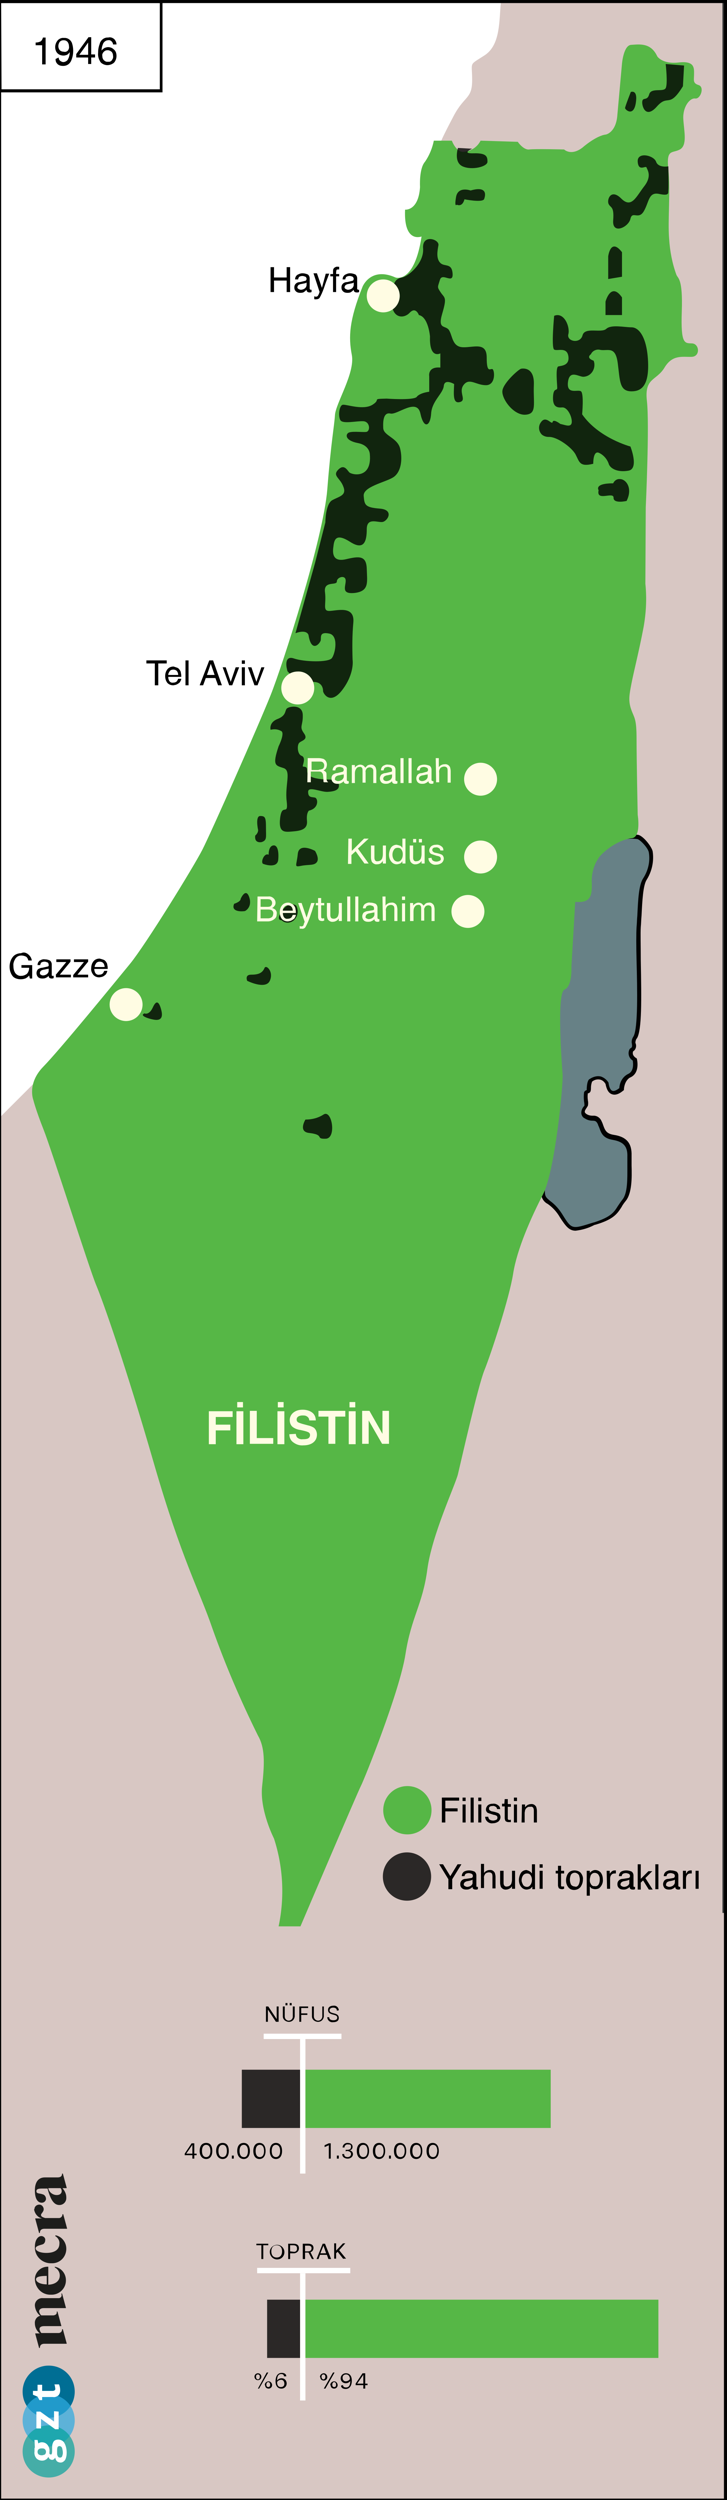 <?xml version="1.0" encoding="utf-8"?>
<!-- Generator: Adobe Illustrator 22.1.0, SVG Export Plug-In . SVG Version: 6.00 Build 0)  -->
<svg version="1.1" id="Layer_1" xmlns="http://www.w3.org/2000/svg" xmlns:xlink="http://www.w3.org/1999/xlink" x="0px" y="0px"
	 viewBox="0 0 189.7 652.3" style="enable-background:new 0 0 189.7 652.3;" xml:space="preserve">
<rect x="0" y="0" width="189.7" height="652.3" fill="#333333" stroke="none"/>
<style type="text/css">
	.st0{fill:#FFFFFF;}
	.st1{fill:#D8C7C3;}
	.st2{fill:#678186;}
	.st3{fill:#020202;}
	.st4{fill:#56B746;}
	.st5{opacity:0.8;enable-background:new    ;}
	.st6{fill:#FFFCE3;}
	.st7{fill:#006E94;}
	.st8{fill:#2EABE1;fill-opacity:0.72;}
	.st9{fill:#00A29A;fill-opacity:0.68;}
	.st10{fill:#1D1D1B;}
</style>
<title>haritalar</title>
<g>
	<g id="Layer_1_1_">
		<rect x="-0.8" y="0.7" class="st0" width="189.3" height="501.6"/>
		<path class="st1" d="M188.5,499.1V0.7c0,0-57.7-1.2-57.8,0c-0.5,4.4,0,10.9-4.2,13.7c-4.3,2.8-3.3,1.5-3.3,6.5s-2,4-4.8,9.3
			s-3.3,6.6-3.3,6.6l-3.5,76.2l-39.8,123L9.4,282.1l-10.3,10.3v209.9h0.3v150.1h190.1V499.1H188.5z"/>
		<path class="st2" d="M141.7,311.4c0,0-4.4-96.7,24.7-93.2c0.9,0.1,3.2,2.7,3.5,3.9c0.4,2.5-0.2,5.1-1.6,7.2
			c-1.3,2-1.3,7.3-1.6,12.5s1,25.7-0.9,28.8c-0.4,0.4-0.5,1.1-0.4,1.6c0.3,0.6,0.1,1.4-0.5,1.7c0,0,0,0,0,0c-0.5,0.9-0.1,2,0.8,2.4
			c0,0,0,0,0.1,0c0,0,0.8,3.2-1.4,4.3c0,0-1.8,0.8-2,3.5c0,0-3.1,3-3.8-1.4c0,0-1.3-2.7-4.3-0.8c0,0-0.4,0.3-0.5,2s-0.5,0.5-0.8,1.2
			s0.1,3,0,3.4s-1.7,1.8-0.1,2.8s2.8-0.2,3.6,1.7s0.9,3.4,3.6,3.8s4.3,1.6,4.2,4.9s0.6,9.1-1.4,11.5s-1.7,4.2-7.6,6.1
			s-6.3,2.1-8.8-2S141.8,313.7,141.7,311.4"/>
		<path class="st3" d="M150.2,321.1c-1.6,0-2.5-1-4.1-3.5c-0.8-1.4-1.9-2.6-3.2-3.5c-1-0.5-1.6-1.5-1.7-2.6l0,0
			c-0.5-12.9-0.2-25.8,0.6-38.6c1.9-27.1,6.8-44.5,14.4-51.6c2.7-2.7,6.4-4,10.2-3.5c1.3,0.1,3.6,3,3.9,4.3c0.4,2.6-0.2,5.3-1.6,7.5
			c-0.9,1.5-1.1,5.3-1.3,9.3c-0.1,1-0.1,2-0.2,3c-0.1,1.6,0,4.9,0,8.6c0.2,10.3,0.3,18.3-1,20.4l-0.1,0.1c-0.2,0.3-0.3,0.7-0.3,1.1
			c0.4,0.8,0.1,1.8-0.6,2.2c-0.1,0.3-0.3,1,0.7,1.7l0.2,0.1l0.1,0.2c0,0.1,0.9,3.6-1.7,4.8c-0.1,0-1.5,0.7-1.7,3.1v0.2l-0.1,0.1
			c-0.2,0.1-1.6,1.5-3,1c-0.9-0.3-1.4-1.2-1.7-2.7c-0.3-0.5-0.7-0.9-1.3-1.1c-0.8-0.2-1.6,0-2.2,0.5l0,0c-0.2,0.5-0.3,1.1-0.3,1.6
			c0,0.8-0.1,1.1-0.4,1.3c-0.1,0.1-0.3,0.2-0.4,0.1c-0.1,0.6-0.1,1.2,0,1.9c0.1,0.5,0.1,0.9,0,1.4c-0.1,0.2-0.2,0.3-0.3,0.5
			c-0.2,0.3-0.6,0.8-0.5,1.2c0.1,0.2,0.3,0.4,0.5,0.5c0.5,0.3,1,0.4,1.6,0.4c1-0.1,1.9,0.5,2.3,1.5c0.2,0.4,0.3,0.7,0.4,1
			c0.5,1.4,0.9,2.2,2.8,2.5c3.3,0.5,4.7,2.2,4.6,5.4c0,0.8,0,1.6,0,2.6c0.1,3.2,0.1,7.2-1.5,9.2c-0.4,0.5-0.8,1-1.1,1.6
			c-1.1,1.7-2,3.2-6.7,4.6l-0.4,0.1C153.4,320.5,151.8,320.9,150.2,321.1z M142.2,311.4c0.1,0.9,0.5,1.2,1.3,1.9
			c1.4,1,2.5,2.3,3.4,3.8c2.3,3.7,2.4,3.6,7.8,1.9l0.4-0.1c4.3-1.4,5.1-2.6,6.1-4.2c0.4-0.6,0.8-1.2,1.2-1.7
			c1.4-1.7,1.3-5.5,1.3-8.5c0-1,0-1.9,0-2.7c0.1-2.7-1-3.9-3.8-4.4c-2.5-0.4-3-1.7-3.5-3.1c-0.1-0.3-0.3-0.6-0.4-1
			c-0.4-0.8-0.7-0.9-1.4-0.9c-0.7,0-1.4-0.2-2-0.6c-0.5-0.2-0.8-0.7-0.9-1.2c-0.1-0.7,0.2-1.5,0.7-2c0.1-0.1,0.1-0.2,0.1-0.2
			s0-0.6-0.1-1c-0.1-0.8-0.1-1.6,0-2.4c0.1-0.3,0.4-0.5,0.7-0.6c0-0.2,0-0.3,0-0.5c0.1-1.8,0.5-2.3,0.8-2.4c0.9-0.6,2-0.9,3-0.6
			c0.8,0.3,1.5,0.9,1.9,1.6v0.1c0.1,0.8,0.4,1.8,1,2s1.4-0.4,1.8-0.7c0.1-1.6,0.9-3,2.3-3.7c1.6-0.7,1.3-2.9,1.2-3.5
			c-1-0.6-1.4-1.9-0.8-3l0.1-0.1l0.1-0.1c0.4-0.1,0.5-0.6,0.4-0.9c0,0,0-0.1,0-0.1v-0.1c-0.2-0.7,0-1.4,0.4-2
			c1.2-2.1,1-12.3,0.8-19.8c-0.1-3.8-0.1-7,0-8.7c0.1-1,0.1-2,0.2-3c0.2-4.3,0.4-8,1.5-9.7c1.3-2,1.9-4.4,1.5-6.8
			c-0.2-1.2-2.4-3.5-3.1-3.5c-3.5-0.4-6.9,0.8-9.4,3.2C139.1,238.4,142.1,310.2,142.2,311.4z"/>
		<path class="st4" d="M113.2,36.7h4.7c0,0,1.2,3.3,3.3,2.9c1.8-0.2,3.4-1.3,4.2-2.9l9.7,0.3c0,0,1.5,2.2,3,2s9.1,0,9.1,0
			s1.8,1.8,4.8-0.5c0,0,3.5-3.1,6.1-3.4c0,0,2.7-0.5,3-5.2l1.2-13.3c0,0,0.4-4.8,2.4-4.9s5.1-0.7,6.8,3c0,0,1.3,2.1,5.6,1.6
			s4,1.6,4,3.1s-0.4,2.3,1.2,2.8s0.5,3.7-0.9,3.5s-3.3,2.2-3.1,5.4s1.1,6.8-0.9,7.9s-3.6-0.3-3,5.3s-0.2,13.3,0.2,18
			c0.2,3.2,0.8,6.4,1.9,9.4c0.4,1,1.7,0.9,1.4,9.6s0.8,8.2,2.7,8.3s2.2,3.4-0.1,3.5s-5-0.7-7.1,2.8s-5.3,2.6-4.6,8.7
			s-0.3,27.8-0.3,27.8l-0.1,19.9c0.4,3.8,0.2,7.7-0.5,11.5c-1.2,6.3-2.5,11.3-3.1,14.4s-0.9,4.6-0.1,6.9c0.8,2.3,1.4,2.2,1.4,7.7
			s0.3,19.8,0.3,19.8s1,6.1-1.7,6.1c0,0-4,0.4-8,4.5c-1.5,1.8-2.2,4-2.3,6.3c0.1,3.7,0.2,6.2-4.3,5.8l-1,16.9c0,0,0.3,5.1-1.8,6
			s-0.7,19.3-0.5,22.1s-2,25.3-5.1,31.3s-6.8,14.3-7.8,20.7s-5.8,21-7.5,25.2c-1.7,4.2-6.2,24.2-6.9,27.1s-6.8,15.8-8,24.9
			s-4.2,12.4-5.7,22.1s-10.8,32.8-11.6,34.3s-15.8,36.7-15.8,36.7h-5.7c1.6-7.6,1.2-15.5-1.2-22.9c0,0-3.8-7.4-3.1-13.7
			s0.7-10.1-1.1-13.2c-4.5-9.1-8.5-18.4-11.9-28c-3.3-9.7-8-17.9-15.3-43.2s-13.2-42-15-46.3s-11.6-35.2-13.7-40.5S8.7,287,8.7,287
			s-1.7-4.3,2.6-8.7s18.5-21.8,22.6-26.8s16.6-25.3,18.9-29.8s14.6-32.3,17.8-40.3c3.2-8,13.8-41.1,14.8-53.7s1.8-16.3,2-19.4
			s5.3-11,4.4-15.7s-0.7-9,2.8-17.8c0,0,2.1-5.3,8.6-2.4c0,0,4.9,1.8,6.8-10.7c0,0-4.7,1.9-4.3-7c0,0,3.5,0.4,3.9-5.9
			c0,0-0.3-4.8,1.3-6.6C112,40.6,112.8,38.7,113.2,36.7z"/>
		<path d="M114.6,486.4h1l1.9,3.1l1.9-3.1h1l-2.4,3.9v2.6H117v-2.6L114.6,486.4z"/>
		<path d="M122.9,490c0.2,0,0.3-0.1,0.4-0.2c0-0.1,0.1-0.2,0.1-0.3c0-0.2-0.1-0.5-0.3-0.6c-0.3-0.1-0.5-0.2-0.8-0.2
			c-0.3,0-0.7,0.1-0.9,0.3c-0.1,0.2-0.2,0.4-0.2,0.5h-0.7c0-0.5,0.2-0.9,0.6-1.2c0.4-0.2,0.8-0.3,1.3-0.3c0.5,0,0.9,0.1,1.4,0.3
			c0.3,0.2,0.5,0.6,0.5,1v2.7c0,0.1,0,0.1,0,0.2c0,0,0.1,0.1,0.2,0.1h0.1h0.1v0.6c-0.1,0-0.2,0.1-0.3,0.1H124
			c-0.2,0-0.5-0.1-0.6-0.3c-0.1-0.1-0.1-0.3-0.1-0.4c-0.2,0.2-0.4,0.4-0.7,0.5c-0.3,0.2-0.7,0.2-1,0.2c-0.4,0-0.8-0.1-1.1-0.4
			c-0.3-0.3-0.4-0.6-0.4-1c0-0.4,0.1-0.7,0.4-1c0.3-0.3,0.7-0.4,1.1-0.4L122.9,490z M121.3,492.1c0.2,0.1,0.4,0.2,0.6,0.2
			c0.3,0,0.6-0.1,0.8-0.2c0.4-0.2,0.7-0.6,0.6-1v-0.7c-0.1,0.1-0.2,0.1-0.4,0.2c-0.1,0-0.3,0.1-0.4,0.1l-0.5,0.1
			c-0.2,0-0.4,0.1-0.6,0.2c-0.2,0.1-0.4,0.4-0.4,0.7C121,491.8,121.1,492,121.3,492.1z"/>
		<path d="M125.5,486.3h0.8v2.4c0.1-0.2,0.3-0.4,0.5-0.5c0.3-0.2,0.6-0.3,0.9-0.3c0.6-0.1,1.1,0.2,1.4,0.7c0.1,0.3,0.2,0.7,0.2,1.1
			v3h-0.8v-3c0-0.3,0-0.5-0.1-0.8c-0.2-0.3-0.5-0.4-0.8-0.4c-0.3,0-0.6,0.1-0.9,0.3c-0.3,0.4-0.5,0.8-0.4,1.3v2.5h-0.8V486.3z"/>
		<path d="M131.4,488.1v3.1c0,0.2,0,0.4,0.1,0.6c0.1,0.3,0.5,0.5,0.8,0.4c0.5,0,0.9-0.3,1.1-0.7c0.1-0.3,0.2-0.7,0.2-1.1v-2.3h0.8
			v4.7h-0.8v-0.7c-0.1,0.2-0.2,0.3-0.4,0.5c-0.3,0.2-0.7,0.4-1.1,0.4c-0.5,0.1-1.1-0.2-1.4-0.7c-0.1-0.3-0.2-0.7-0.2-1v-3.2
			L131.4,488.1z"/>
		<path d="M138.3,488.3c0.2,0.1,0.3,0.3,0.5,0.5v-2.4h0.8v6.5h-0.7v-0.7c-0.2,0.3-0.4,0.5-0.6,0.6c-0.3,0.1-0.6,0.2-0.9,0.2
			c-0.5,0-1-0.2-1.4-0.7c-0.4-0.5-0.6-1.1-0.6-1.8c0-0.6,0.2-1.3,0.5-1.8c0.3-0.5,0.9-0.8,1.5-0.8C137.7,488,138,488.1,138.3,488.3z
			 M136.5,491.8c0.2,0.3,0.6,0.5,1,0.5c0.4,0,0.7-0.2,0.9-0.5c0.3-0.4,0.4-0.9,0.4-1.3c0-0.5-0.1-0.9-0.4-1.3
			c-0.2-0.3-0.5-0.4-0.9-0.4c-0.4,0-0.8,0.2-1,0.5c-0.3,0.4-0.4,0.9-0.4,1.3C136.1,491,136.3,491.4,136.5,491.8L136.5,491.8z"/>
		<path d="M140.8,486.4h0.8v0.9h-0.8V486.4z M140.8,488.1h0.8v4.7h-0.8V488.1z"/>
		<path d="M145.6,486.8h0.8v1.3h0.8v0.7h-0.8v3.1c0,0.1,0,0.3,0.2,0.3c0.1,0,0.2,0,0.3,0h0.1h0.2v0.6c-0.1,0-0.2,0-0.3,0.1h-0.3
			c-0.3,0-0.6-0.1-0.8-0.3c-0.1-0.2-0.2-0.5-0.2-0.7v-3.1H145v-0.7h0.6L145.6,486.8z"/>
		<path d="M151.5,488.6c0.4,0.5,0.7,1.1,0.6,1.8c0,0.7-0.2,1.3-0.6,1.9c-0.4,0.5-1,0.8-1.7,0.8c-0.6,0-1.1-0.2-1.5-0.7
			c-0.4-0.5-0.6-1.1-0.6-1.8c0-0.7,0.2-1.4,0.6-1.9c0.4-0.5,1-0.7,1.6-0.7C150.5,488,151.1,488.2,151.5,488.6z M151,491.7
			c0.2-0.4,0.3-0.9,0.3-1.3c0-0.4-0.1-0.7-0.2-1.1c-0.2-0.4-0.7-0.7-1.1-0.7c-0.4,0-0.8,0.2-1,0.5c-0.2,0.4-0.3,0.9-0.3,1.3
			c0,0.4,0.1,0.9,0.3,1.3c0.2,0.3,0.6,0.5,1,0.5C150.4,492.4,150.8,492.1,151,491.7L151,491.7z"/>
		<path d="M153.1,488.1h0.8v0.6c0.1-0.2,0.3-0.4,0.5-0.5c0.3-0.2,0.6-0.3,0.9-0.3c0.5,0,1,0.2,1.4,0.6c0.4,0.5,0.6,1.1,0.6,1.8
			c0.1,0.8-0.2,1.6-0.8,2.2c-0.3,0.3-0.8,0.4-1.2,0.4c-0.3,0-0.6-0.1-0.9-0.2c-0.2-0.1-0.3-0.3-0.5-0.5v2.4h-0.8L153.1,488.1z
			 M156.1,491.8c0.3-0.4,0.4-0.9,0.4-1.4c0-0.3,0-0.7-0.2-1c-0.2-0.6-0.9-0.9-1.5-0.7c-0.3,0.1-0.6,0.4-0.7,0.7
			c-0.1,0.4-0.2,0.7-0.2,1.1c0,0.3,0,0.6,0.2,0.9c0.2,0.5,0.6,0.8,1.1,0.7C155.5,492.2,155.8,492.1,156.1,491.8L156.1,491.8z"/>
		<path d="M158.3,488.1h0.8v0.8c0.1-0.2,0.3-0.4,0.5-0.6c0.2-0.2,0.5-0.3,0.8-0.3h0.1h0.2v0.8h-0.3c-0.4,0-0.7,0.1-0.9,0.4
			c-0.2,0.2-0.3,0.6-0.3,0.9v2.7h-0.8L158.3,488.1z"/>
		<path d="M163.9,490c0.2,0,0.3-0.1,0.4-0.2c0-0.1,0.1-0.2,0.1-0.3c0-0.2-0.1-0.5-0.3-0.6c-0.3-0.1-0.5-0.2-0.8-0.2
			c-0.3,0-0.7,0.1-0.9,0.3c-0.1,0.2-0.2,0.4-0.2,0.5h-0.7c0-0.5,0.2-0.9,0.6-1.2c0.4-0.2,0.8-0.3,1.3-0.3c0.5,0,0.9,0.1,1.4,0.3
			c0.3,0.2,0.5,0.6,0.5,1v2.7c0,0.1,0,0.1,0,0.2c0,0,0.1,0.1,0.2,0.1h0.1h0.1v0.6c-0.1,0-0.2,0.1-0.3,0.1H165
			c-0.2,0-0.5-0.1-0.6-0.3c-0.1-0.1-0.1-0.3-0.1-0.4c-0.2,0.2-0.4,0.4-0.7,0.5c-0.3,0.2-0.7,0.2-1,0.2c-0.4,0-0.8-0.1-1.1-0.4
			c-0.3-0.3-0.4-0.6-0.4-1c0-0.4,0.1-0.7,0.4-1c0.3-0.3,0.7-0.4,1.1-0.4L163.9,490z M162.2,492.1c0.2,0.1,0.4,0.2,0.6,0.2
			c0.3,0,0.6-0.1,0.8-0.2c0.4-0.2,0.7-0.6,0.6-1v-0.7c-0.1,0.1-0.2,0.1-0.4,0.2c-0.1,0-0.3,0.1-0.4,0.1l-0.5,0.1
			c-0.2,0-0.4,0.1-0.6,0.2c-0.2,0.1-0.4,0.4-0.4,0.7C161.9,491.8,162,492,162.2,492.1z"/>
		<path d="M166.4,486.4h0.8v3.8l2-2h1l-1.8,1.8l1.9,3h-1l-1.5-2.4l-0.6,0.6v1.8h-0.8L166.4,486.4z"/>
		<path d="M171,486.4h0.8v6.5H171V486.4z"/>
		<path d="M175.6,490c0.2,0,0.3-0.1,0.4-0.2c0-0.1,0.1-0.2,0.1-0.3c0-0.2-0.1-0.5-0.3-0.6c-0.3-0.1-0.5-0.2-0.8-0.2
			c-0.3,0-0.7,0.1-0.9,0.3c-0.1,0.2-0.2,0.4-0.2,0.5h-0.7c0-0.5,0.2-0.9,0.6-1.2c0.4-0.2,0.8-0.4,1.3-0.3c0.5,0,0.9,0.1,1.4,0.3
			c0.3,0.2,0.5,0.6,0.5,1v2.7c0,0.1,0,0.1,0.1,0.2c0,0,0.1,0.1,0.2,0.1h0.1h0.1v0.6c-0.1,0-0.2,0.1-0.3,0.1h-0.3
			c-0.2,0-0.5-0.1-0.6-0.3c-0.1-0.1-0.1-0.3-0.1-0.4c-0.2,0.2-0.4,0.4-0.7,0.5c-0.3,0.2-0.7,0.2-1,0.2c-0.4,0-0.8-0.1-1.1-0.4
			c-0.5-0.6-0.5-1.4,0-2c0.3-0.3,0.7-0.4,1.1-0.4L175.6,490z M174,492.1c0.2,0.1,0.4,0.2,0.6,0.2c0.3,0,0.6-0.1,0.8-0.2
			c0.4-0.2,0.7-0.6,0.7-1v-0.7c-0.1,0.1-0.2,0.1-0.4,0.2l-0.4,0.1l-0.5,0.1c-0.2,0-0.4,0.1-0.6,0.2c-0.2,0.1-0.4,0.4-0.4,0.7
			C173.7,491.8,173.8,492,174,492.1z"/>
		<path d="M178.2,488.1h0.8v0.8c0.1-0.2,0.3-0.4,0.4-0.6c0.2-0.2,0.5-0.3,0.8-0.3h0.1h0.2v0.8h-0.3c-0.4,0-0.7,0.1-0.9,0.4
			c-0.2,0.2-0.3,0.6-0.3,0.9v2.7h-0.8L178.2,488.1z"/>
		<path d="M181.5,488.1h0.8v4.7h-0.8V488.1z"/>
		<path class="st5" d="M112.5,489.6c0,3.5-2.8,6.3-6.3,6.3s-6.3-2.8-6.3-6.3c0-3.5,2.8-6.3,6.3-6.3c0,0,0,0,0,0
			C109.7,483.3,112.5,486.2,112.5,489.6L112.5,489.6z"/>
		<path d="M115.3,469h4.5v0.8h-3.6v2h3.2v0.8h-3.2v2.9h-0.9V469z"/>
		<path d="M120.7,469h0.8v0.9h-0.8V469z M120.7,470.8h0.8v4.7h-0.8V470.8z"/>
		<path d="M122.8,469h0.8v6.5h-0.8V469z"/>
		<path d="M124.8,469h0.8v0.9h-0.8V469z M124.8,470.8h0.8v4.7h-0.8V470.8z"/>
		<path d="M127.4,474c0,0.2,0.1,0.4,0.2,0.6c0.3,0.3,0.7,0.4,1.1,0.4c0.3,0,0.5-0.1,0.8-0.2c0.2-0.1,0.3-0.3,0.3-0.6
			c0-0.2-0.1-0.4-0.3-0.5c-0.2-0.1-0.5-0.2-0.7-0.2l-0.6-0.2c-0.3-0.1-0.6-0.2-0.9-0.3c-0.3-0.2-0.5-0.5-0.5-0.9
			c0-0.4,0.2-0.8,0.5-1.1c0.4-0.3,0.8-0.4,1.3-0.4c0.6-0.1,1.2,0.2,1.6,0.6c0.2,0.2,0.3,0.5,0.3,0.8h-0.8c0-0.2-0.1-0.3-0.2-0.5
			c-0.3-0.2-0.6-0.4-1-0.3c-0.2,0-0.5,0-0.7,0.2c-0.2,0.1-0.2,0.3-0.2,0.5c0,0.2,0.1,0.4,0.3,0.5c0.2,0.1,0.3,0.2,0.5,0.2l0.5,0.1
			c0.4,0.1,0.8,0.2,1.2,0.4c0.3,0.2,0.5,0.6,0.5,1c0,0.4-0.2,0.8-0.5,1.1c-0.4,0.3-0.9,0.5-1.5,0.5c-0.5,0.1-1.1-0.1-1.5-0.5
			c-0.3-0.3-0.5-0.7-0.5-1.2L127.4,474z"/>
		<path d="M131.7,469.4h0.8v1.3h0.8v0.7h-0.8v3.1c0,0.1,0.1,0.3,0.2,0.3c0.1,0,0.2,0.1,0.3,0h0.3v0.6l-0.3,0c-0.1,0-0.2,0-0.3,0
			c-0.3,0-0.6-0.1-0.8-0.3c-0.1-0.2-0.2-0.5-0.2-0.7v-3.1H131v-0.7h0.6L131.7,469.4z"/>
		<path d="M134.1,469h0.8v0.9h-0.8V469z M134.1,470.8h0.8v4.7h-0.8V470.8z"/>
		<path d="M136.2,470.8h0.8v0.7c0.2-0.2,0.4-0.4,0.7-0.6c0.3-0.1,0.5-0.2,0.8-0.2c0.6-0.1,1.1,0.2,1.4,0.7c0.1,0.3,0.2,0.7,0.2,1.1
			v3h-0.8v-3c0-0.2,0-0.5-0.1-0.7c-0.1-0.3-0.4-0.5-0.8-0.4c-0.2,0-0.3,0-0.5,0c-0.2,0.1-0.4,0.2-0.6,0.4c-0.1,0.1-0.2,0.3-0.3,0.5
			c0,0.2-0.1,0.5-0.1,0.7v2.5h-0.8L136.2,470.8z"/>
		<path class="st4" d="M112.6,472.3c0,3.5-2.8,6.3-6.3,6.3c-3.5,0-6.3-2.8-6.3-6.3c0-3.5,2.8-6.3,6.3-6.3c0,0,0,0,0,0
			C109.8,466,112.6,468.8,112.6,472.3z"/>
		<path class="st3" d="M189.7,652.7H-0.4V0h190.1V652.7z M0.3,651.9h188.6V0.8H0.3V651.9z"/>
		<path d="M9.3,11.8v-0.7c0.5,0,0.9-0.1,1.3-0.3c0.3-0.2,0.5-0.6,0.6-1h0.7v7h-0.9v-5L9.3,11.8z"/>
		<path d="M15.3,15c0,0.4,0.2,0.8,0.6,1c0.2,0.1,0.4,0.2,0.6,0.2c0.4,0,0.8-0.2,1.1-0.5c0.4-0.6,0.6-1.4,0.6-2.1
			c-0.2,0.3-0.4,0.5-0.7,0.7c-0.3,0.1-0.6,0.2-0.9,0.2c-0.6,0-1.2-0.2-1.6-0.6c-0.4-0.4-0.6-1-0.6-1.6c0-0.6,0.2-1.2,0.6-1.7
			c0.4-0.5,1.1-0.8,1.7-0.7c0.9-0.1,1.8,0.5,2.1,1.4c0.2,0.6,0.3,1.3,0.3,1.9c0,0.8-0.1,1.5-0.4,2.3c-0.3,1-1.1,1.7-2.2,1.7
			c-0.6,0-1.1-0.1-1.5-0.5c-0.4-0.4-0.5-0.8-0.5-1.3L15.3,15z M17.6,13.3c0.3-0.3,0.5-0.8,0.4-1.2c0-0.4-0.1-0.8-0.4-1.2
			c-0.3-0.3-0.6-0.4-1-0.4c-0.4,0-0.7,0.1-1,0.4c-0.5,0.7-0.5,1.6,0,2.2c0.3,0.3,0.7,0.4,1.1,0.4C17,13.6,17.3,13.5,17.6,13.3z"/>
		<path d="M23,16.7V15h-3.1v-0.9l3.2-4.4h0.7v4.5h1V15h-1v1.7H23z M23,14.3v-3.2l-2.3,3.2H23z"/>
		<path d="M29.9,10.3c0.3,0.4,0.5,0.8,0.5,1.3h-0.9c0-0.2-0.1-0.5-0.3-0.7c-0.2-0.3-0.6-0.5-1-0.4c-0.5,0-0.9,0.3-1.2,0.7
			c-0.3,0.6-0.5,1.3-0.5,2c0.2-0.3,0.5-0.5,0.8-0.7c0.3-0.1,0.6-0.2,0.9-0.2c0.6,0,1.1,0.2,1.5,0.6c0.5,0.4,0.7,1,0.7,1.7
			c0,0.6-0.2,1.2-0.6,1.7C29.4,16.7,28.7,17,28,17c-0.6,0-1.3-0.3-1.7-0.7c-0.5-0.7-0.8-1.6-0.7-2.5c0-0.8,0.1-1.5,0.4-2.3
			c0.2-1,1.2-1.8,2.2-1.7C28.9,9.6,29.5,9.9,29.9,10.3z M29.2,15.7c0.2-0.3,0.4-0.7,0.3-1.1c0-0.4-0.1-0.7-0.3-1
			c-0.3-0.3-0.7-0.5-1.1-0.5c-0.4,0-0.7,0.1-1,0.4c-0.3,0.3-0.5,0.7-0.4,1.1c0,0.4,0.1,0.8,0.4,1.1c0.3,0.3,0.7,0.5,1.1,0.4
			C28.6,16.2,29,16,29.2,15.7z"/>
		<path class="st6" d="M54.5,368.2h6.2v1.5h-4.4v2h3.8v1.5h-3.8v3.6h-1.8V368.2z"/>
		<path class="st6" d="M63.5,376.8h-1.8v-8.6h1.8V376.8z M61.9,365.8h1.5v1.4h-1.5L61.9,365.8z"/>
		<path class="st6" d="M65.2,368.1H67v7.1h4.3v1.5h-6.1L65.2,368.1z"/>
		<path class="st6" d="M74.2,376.8h-1.8v-8.6h1.8V376.8z M72.5,365.8H74v1.4h-1.5V365.8z"/>
		<path class="st6" d="M77.2,374.1c0,0.3,0.1,0.6,0.3,0.9c0.4,0.4,1,0.6,1.5,0.5c0.4,0,0.7,0,1.1-0.1c0.5-0.1,0.8-0.5,0.8-1
			c0-0.3-0.1-0.5-0.4-0.7c-0.4-0.2-0.8-0.3-1.2-0.4l-0.9-0.2c-0.7-0.1-1.3-0.3-1.9-0.7c-0.6-0.4-0.9-1.1-0.9-1.9
			c0-0.7,0.3-1.4,0.9-1.9c0.7-0.6,1.6-0.8,2.5-0.8c0.8,0,1.7,0.2,2.4,0.7c0.7,0.5,1,1.3,1,2.1h-1.7c0-0.5-0.3-0.9-0.7-1.1
			c-0.3-0.2-0.7-0.2-1.1-0.2c-0.4,0-0.8,0.1-1.1,0.3c-0.3,0.2-0.4,0.5-0.4,0.8c0,0.3,0.2,0.6,0.4,0.7c0.4,0.2,0.8,0.3,1.1,0.4
			l1.5,0.4c0.5,0.1,1,0.3,1.5,0.6c0.5,0.4,0.8,1.1,0.8,1.8c0,0.8-0.3,1.5-0.9,2c-0.7,0.6-1.7,0.8-2.6,0.8c-1,0.1-1.9-0.2-2.7-0.8
			c-0.7-0.5-1-1.3-1-2.1L77.2,374.1z"/>
		<path class="st6" d="M90.1,368.1v1.5h-2.6v7.1h-1.8v-7.1h-2.6v-1.5H90.1z"/>
		<path class="st6" d="M92.8,376.8H91v-8.6h1.8L92.8,376.8z M91.2,365.8h1.5v1.4h-1.5V365.8z"/>
		<path class="st6" d="M94.5,368.1h1.9l3.4,6v-6h1.7v8.6h-1.8l-3.5-6.1v6.1h-1.7V368.1z"/>
		<path d="M43.5,172.3v0.8h-2.2v5.7h-0.9v-5.7h-2.2v-0.8H43.5z"/>
		<path d="M46.2,174.2c0.3,0.1,0.5,0.3,0.7,0.6c0.2,0.3,0.3,0.5,0.3,0.8c0.1,0.3,0.1,0.7,0.1,1h-3.4c0,0.4,0.1,0.8,0.3,1.1
			c0.2,0.3,0.6,0.5,1,0.4c0.4,0,0.7-0.1,1-0.4c0.1-0.2,0.2-0.4,0.3-0.6h0.8c0,0.2-0.1,0.4-0.2,0.6c-0.1,0.2-0.2,0.4-0.4,0.5
			c-0.2,0.2-0.6,0.4-0.9,0.5c-0.2,0-0.4,0.1-0.6,0.1c-0.6,0-1.1-0.2-1.5-0.6c-0.4-0.5-0.6-1.1-0.6-1.8c0-0.7,0.2-1.3,0.6-1.8
			c0.4-0.5,1-0.7,1.6-0.7C45.6,174,45.9,174.1,46.2,174.2z M46.5,176.1c0-0.3-0.1-0.6-0.2-0.8c-0.2-0.4-0.6-0.6-1.1-0.6
			c-0.3,0-0.7,0.1-0.9,0.4c-0.2,0.3-0.4,0.6-0.4,1H46.5z"/>
		<path d="M48.4,172.3h0.8v6.5h-0.8V172.3z"/>
		<path d="M54.6,172.3h1l2.3,6.5h-1l-0.7-1.9h-2.5l-0.7,1.9h-0.9L54.6,172.3z M56,176.1l-1-2.9l-1,2.9H56z"/>
		<path d="M58.9,174.1l1.3,3.8l1.3-3.8h0.9l-1.8,4.7h-0.8l-1.7-4.7H58.9z"/>
		<path d="M63.1,172.3h0.8v0.9h-0.8V172.3z M63.1,174.1h0.8v4.7h-0.8V174.1z"/>
		<path d="M65.6,174.1l1.3,3.8l1.3-3.8H69l-1.8,4.7h-0.8l-1.7-4.7H65.6z"/>
		<path d="M7.1,248.8c0.6,0.4,1.1,1,1.2,1.8H7.4c-0.1-0.4-0.3-0.8-0.6-1c-0.4-0.2-0.8-0.3-1.2-0.3c-0.6,0-1.1,0.2-1.5,0.7
			c-0.4,0.6-0.7,1.3-0.6,2c0,0.7,0.1,1.3,0.5,1.9c0.4,0.5,1,0.8,1.6,0.7c0.5,0,1-0.2,1.4-0.5c0.4-0.4,0.6-1,0.6-1.6h-2v-0.7h2.8v3.5
			H7.8l-0.2-0.8c-0.2,0.3-0.5,0.5-0.8,0.7c-0.4,0.2-0.9,0.3-1.4,0.3c-0.7,0-1.5-0.2-2-0.7c-0.6-0.7-0.9-1.6-0.9-2.6
			c0-0.9,0.3-1.9,0.9-2.6c0.5-0.6,1.3-0.9,2.1-0.9C6.1,248.4,6.6,248.5,7.1,248.8z"/>
		<path d="M12.3,252.2c0.2,0,0.3-0.1,0.4-0.2c0-0.1,0-0.2,0-0.3c0-0.2-0.1-0.5-0.3-0.6c-0.3-0.1-0.5-0.2-0.8-0.2
			c-0.3,0-0.7,0.1-0.9,0.3c-0.1,0.2-0.2,0.4-0.2,0.6H9.8c0-0.5,0.2-0.9,0.6-1.2c0.4-0.2,0.8-0.4,1.3-0.3c0.5,0,0.9,0.1,1.3,0.3
			c0.3,0.2,0.5,0.6,0.5,1v2.7c0,0.1,0,0.1,0,0.2c0.1,0.1,0.1,0.1,0.2,0.1h0.1h0.2v0.6l-0.3,0.1h-0.3c-0.2,0-0.5-0.1-0.6-0.3
			c-0.1-0.1-0.1-0.3-0.1-0.4c-0.2,0.2-0.4,0.4-0.7,0.5c-0.3,0.2-0.7,0.2-1,0.2c-0.4,0-0.8-0.1-1.1-0.4c-0.5-0.6-0.5-1.4,0-2
			c0.3-0.2,0.7-0.4,1.1-0.4L12.3,252.2z M10.6,254.3c0.2,0.1,0.4,0.2,0.6,0.2c0.3,0,0.6-0.1,0.8-0.2c0.4-0.2,0.7-0.6,0.7-1v-0.6
			c-0.1,0.1-0.2,0.1-0.4,0.1c-0.1,0-0.3,0.1-0.4,0.1l-0.5,0.1c-0.2,0-0.4,0.1-0.6,0.2c-0.2,0.1-0.4,0.4-0.4,0.7
			C10.4,254,10.5,254.2,10.6,254.3L10.6,254.3z"/>
		<path d="M14.5,254.4l2.8-3.4h-2.6v-0.7h3.7v0.6l-2.8,3.4h2.9v0.7h-3.9V254.4z"/>
		<path d="M19.1,254.4l2.8-3.4h-2.6v-0.7H23v0.6l-2.8,3.4H23v0.7h-3.9V254.4z"/>
		<path d="M27,250.4c0.3,0.1,0.5,0.3,0.7,0.6c0.2,0.3,0.3,0.5,0.3,0.8c0.1,0.3,0.1,0.7,0.1,1h-3.5c0,0.4,0.1,0.8,0.3,1.1
			c0.2,0.3,0.6,0.5,1,0.4c0.4,0,0.7-0.1,1-0.4c0.1-0.2,0.2-0.4,0.3-0.6H28c0,0.2-0.1,0.4-0.2,0.6c-0.1,0.2-0.2,0.4-0.4,0.5
			c-0.2,0.2-0.5,0.4-0.9,0.5c-0.2,0-0.4,0.1-0.6,0.1c-0.6,0-1.1-0.2-1.5-0.6c-0.4-0.5-0.7-1.1-0.6-1.8c0-0.7,0.2-1.3,0.6-1.8
			c0.4-0.5,1-0.7,1.6-0.7C26.4,250.2,26.7,250.3,27,250.4z M27.3,252.3c0-0.3-0.1-0.6-0.2-0.8c-0.2-0.4-0.6-0.6-1.1-0.6
			c-0.3,0-0.7,0.1-0.9,0.4c-0.2,0.3-0.4,0.6-0.4,1H27.3z"/>
		<path class="st5" d="M77.3,236.3c0,0-1.7-1.5-3.8,1.4c0,0-1.6,2.4,0,2.4c0.9,0.9,2.4,0.8,3.3-0.1c0.2-0.2,0.4-0.5,0.5-0.7
			C77.8,238.4,77.8,237.3,77.3,236.3z"/>
		<path class="st5" d="M79.7,292.1c1.7,0,3.3-0.4,4.7-1.3c2.2-1.5,3.5,6.2,0.6,6.3s-0.1-1-4.3-1.5C77.7,295.3,79.7,292.1,79.7,292.1
			z"/>
		<path class="st5" d="M37.7,264.4c0,0,1.2,0.6,2.2-1.6s1.7-1.2,2.2,0.8s-0.3,2.5-1.3,2.5S36,265.1,37.7,264.4z"/>
		<path class="st5" d="M64.5,255.9c0,0-0.7-1.6,1-1.6c1.7,0,2.9-0.3,3.5-1.7c0.4-1.1,2.5,0.9,1.4,3.3S64.5,255.9,64.5,255.9z"/>
		<path class="st5" d="M62.8,234.5c0,0,1.3-3,2.2-0.5s-0.8,3.6-1.1,3.7c-0.4,0.1-3.8,0.4-2.8-1.9C61.1,235.8,62.8,235.3,62.8,234.5z
			"/>
		<path class="st5" d="M82.2,222c0,0-4.2-2.3-4.5,0.8s-1.1,3.5,0.9,3.1s3.4,0,4.1-1S82.2,222,82.2,222z"/>
		<path class="st5" d="M70.1,223c0,0-0.1-2.1,1.1-2.4s1.6,1.5,1.4,3.7s-3.1,1.4-3.9,1.1S68.9,222.4,70.1,223z"/>
		<path class="st5" d="M67.3,216.3c0,0-0.7-3.4,0.6-3.4s1.5,0.4,1.5,3s0.3,3.3-1.1,3.8c0,0-2,0.5-1.7-1.7
			C67.1,217.6,67.5,216.9,67.3,216.3z"/>
		<path class="st5" d="M70.6,190.4c0,0-0.5-1.9,1.8-2.8s1.9-2.1,2.4-2.7s4.1-1.3,4.2,1.6s-1,3,0.3,4.8s-0.8,1.9-1.3,2.6
			s-0.4,2.9,0.7,3.3s0.4,2.1,0.3,2.6s0.9-0.1,1.1,0.8s-0.7,2.4,4.9,2.8c0,0,3.1-0.3,3.4,1.2s-1.1,1.9-2.9,2s-5.1-1.6-5.1,0
			s1,1.3,1.8,1.5s1.1,2.8-1.6,3.4c0,0-0.7,0.6-0.5,2.6s-1.1,2.6-3.4,2.8s-4.1,0.6-3.6-3.5s2.2-0.2,1.7-4.4s1.3-7.9-0.8-8.6
			s-3-0.6-1.3-5.7c0,0,1.8-3.6,0.6-4C72.4,190.2,71.5,190.2,70.6,190.4z"/>
		<path class="st5" d="M74.8,174.2c0,0-0.7-3.3,1.9-2.4s9,1.1,9.9-0.1s1.8-5.9-0.7-6.4s-2.1,0.8-2.2,1.7c-0.1,0.8-2.4,3.6-3.2-1.3
			c0,0-0.3-1.6-3.4-0.5l5.1-18.3l2.7-10.6c0,0,0-4.8,1.8-5.8s3.8-1.2,2.9-3.5c-0.8-2.3-2.9-2.8-1.4-4.4s2.3-0.1,2.9,0.6
			s6,1.9,5.4-4.7c0,0,0-2.3-3.1-2.9s-3.3-2-2.6-2.6s3.5-0.2,4.7-0.3s1.1-2.7-0.7-2.8s-5.4,0.8-6-0.3s-0.3-3.9,0.7-4s5.3,1.5,7.7,0
			s-0.5-1.5,3.7-1.6c0,0,6.7,0.5,7.8-0.4c0,0,0.5-1,3.3-1.4v-4c0,0-0.5-2.6,2.9-2.3v-3.7c0,0-2.9,1.6-2.7-4.4c0,0-0.4-5.1-2.9-5.6
			c0,0-0.8-2.3-2.4-0.6s-4.8,1.5-4.7-3.2s1-5.7,2.7-6s5.8-3.8,5.5-7.6s4.3-2.4,4-0.8s-0.6,3.5,0.5,4.6s3-0.1,3.2,2.8
			s-2.7-0.4-3.3,1.6s-0.8,1.8,0.2,3.3s1.7,1.1,0.4,5.5s0.9,2.9,1.8,4.4s0.8,4.3,3.6,4.4s6.2-1.5,6.2,2.7s0.9,2.8,1.5,3
			c0.6,0.3,0.9,4.2-1.7,4.2c-2.6,0-4.3-2-5.8-0.1s0.9,4-1,4.5s-1.6-2.1-1.5-4.7c0,0-2.5-1.5-2.7,0.5s-3.1,3.9-3.3,7.2
			s-1.9,4.2-2.8,0s-6,0.4-7.8,0s-2,1.8-1.9,3.8s3.7,2.5,4.4,5.3s0.3,6.3-1.9,7.6s-7.8,2.4-7.6,4.8c0.2,2.3,0.3,3,4.2,3.3
			s2,3.4,0.6,3.5c-1.4,0.1-4-1.2-4,1.9c0,3.1-0.7,5.6-4.3,3.3s-4.2-0.8-4.4,1.2c-0.3,1.9-0.1,4.1,3.3,3.3s5.3-1,5.4,2.5
			s0.7,5.8-3.1,6.3c-3.8,0.4-2.3-1.8-2.4-3.3s-2.3-0.8-2.3,0.3c0,1.2-3.5-0.3-3.1,2.8c0.4,3.1-0.7,4.9,1.1,4.9s6.7-1.6,6.3,3
			c-0.3,3.2-0.3,6.4-0.2,9.7c0,0,0.6,3.5-2.6,7.8s-5.1,1-5.1,0.4c0-0.6-0.2-2.8-3.4-2.3c-3.3,0.4-5.9-2.9-5.9-2.9L74.8,174.2z"/>
		<path class="st5" d="M173.7,16.7c0,0,0.6,5.2,0,6.3s-3.8-0.2-4.3,1.6s-1.6,0.7-1.8,1.8s0.8,4.8,3.8,1.4s3.1,0.7,6.8-5.3l0.3-5.4
			L173.7,16.7z"/>
		<path class="st5" d="M164.6,24c0,0,1.9-0.8,1.3,2.9s-2.8,1.7-2.8,1.3S164.6,24,164.6,24z"/>
		<path class="st5" d="M119.5,38.6c0,0-1.2,3.7,1.2,4.8s6.5,0.1,6.5-1.2s-0.2-2.3-3.6-2.2s-0.4-1.2-0.4-1.2L119.5,38.6z"/>
		<path class="st5" d="M174.4,43.4c0,0-2.6,0.5-3.2-1.2s-5-2.7-4.8,0s2.1,0.9,2.3,1.5s1.5,2.2-0.6,4.9s-3.3,5.9-6,3.2
			s-3.8,0.3-3.3,1.4s1.5,0.5,1.2,4.3s4,1.8,4.5-0.4s2.1,0.4,3.5-2s1.2-5.1,4-4.5s2.3-0.3,2.4-1S174.4,43.4,174.4,43.4z"/>
		<path class="st5" d="M158.7,66.9c0,0,0.6-5,3.6-1.1v6.4l-3.6,0.6V66.9z"/>
		<path class="st5" d="M119.2,53.4c0,0,1.4,0.8,2-1.4c0,0,4.5,0.9,5.1,0c0,0,1.7-3.8-3.5-2.3c0,0-3.3-1.2-3.8,1.7
			S119.2,53.4,119.2,53.4z"/>
		<path class="st5" d="M136,96.2c0,0,3.5-0.8,3.3,4.2s0.9,7.6-2.2,7.8s-6.3-4.2-6-6.3S135.5,96.2,136,96.2z"/>
		<path class="st5" d="M164.8,102.1c2.5,0,4.6-1.4,4.3-7.8s-2.4-8.9-4.3-8.9s-5.3-0.8-6.6,0.4s-5.6-0.6-6.2,1.7s-4.2,1.6-3.7-0.3
			s-1.1-5.9-3.7-4.8c0,0-0.8,8.3,0,8.8s3.3-0.8,3.7,1.7s-1.8,2.5-2.6,2.7s-0.3,4.7-0.3,5.6s-1-0.2-1.1,2.4s1.1,2.8,2.4,2.7
			s2.5,2.2,2.5,3.7s-1.4,1-2.2,0.8l-0.8-0.2l0,0c0,0-1.8-1.4-2-0.5s-1.7-1.8-3,0c-0.8,1-0.7,2.4,0.2,3.3c0.5,0.4,1.1,0.6,1.8,0.6
			c2.1-0.1,6,2.7,7,4.6s1,3.3,4.6,2.4c0,0-0.1-3.7,1.6-2.8c1.2,0.6,2.1,1.7,2.5,3c0.5,1.1,2.3,2.1,5.1,1.6s0.5-6.3,0.5-6.3
			s-8.3-2.2-12.6-8.4c0,0,0.5-5.4-0.3-6s-3.8,1-3.4-2.4s2.9-1.3,4.1-1.4c1.7-0.1,2.9-1.6,2.8-3.3c0-0.3-0.1-0.6-0.2-0.9
			c0,0-2.1-0.6-0.7-1.7c0.4-0.9,1.5-1.4,2.5-1.1c2,0.3,3.9-1.1,4.5,3.5S161.6,102.1,164.8,102.1z"/>
		<path class="st5" d="M158,78.7c0,0,1.4-5.3,4.3-1.1v4.6H158V78.7z"/>
		<path class="st5" d="M156.2,127.9c0,0-1.3-1.8,3.8-1.8c0.3-0.7,1-1.2,1.8-1.1c1.5,0,3.4,2.3,1.7,5.7c0,0-3.4,0.8-3.4-0.8
			C160.2,128.1,155.5,131,156.2,127.9z"/>
		<path d="M70.6,69.7h0.9v2.7h3.3v-2.7h0.9v6.5h-0.9v-3h-3.3v3h-0.9V69.7z"/>
		<path d="M79.5,73.3c0.2,0,0.3-0.1,0.4-0.2c0-0.1,0.1-0.2,0.1-0.3c0-0.2-0.1-0.5-0.3-0.6c-0.3-0.1-0.5-0.2-0.8-0.2
			c-0.3,0-0.7,0.1-0.9,0.3c-0.1,0.2-0.2,0.4-0.2,0.6H77c0-0.5,0.2-0.9,0.6-1.2c0.4-0.2,0.8-0.4,1.3-0.4c0.5,0,0.9,0.1,1.4,0.3
			c0.3,0.2,0.5,0.6,0.5,1v2.7c0,0.1,0,0.1,0.1,0.2c0.1,0.1,0.1,0.1,0.2,0.1h0.1h0.1v0.6L81,76.3h-0.3c-0.2,0-0.5-0.1-0.6-0.3
			C80,75.9,80,75.7,80,75.6c-0.2,0.2-0.4,0.4-0.7,0.6c-0.3,0.2-0.7,0.2-1,0.2c-0.4,0-0.8-0.1-1.1-0.4c-0.3-0.3-0.4-0.6-0.4-1
			c0-0.4,0.1-0.7,0.4-1c0.3-0.3,0.7-0.4,1.1-0.4L79.5,73.3z M77.9,75.4c0.2,0.1,0.4,0.2,0.6,0.2c0.3,0,0.6-0.1,0.8-0.2
			c0.4-0.2,0.7-0.6,0.7-1.1v-0.6c-0.1,0.1-0.2,0.1-0.4,0.2L79.1,74l-0.5,0.1c-0.2,0-0.4,0.1-0.6,0.2c-0.2,0.1-0.4,0.4-0.4,0.7
			C77.6,75.1,77.7,75.3,77.9,75.4z"/>
		<path d="M85,71.4h0.9l-0.8,2.1c-0.3,0.8-0.5,1.5-0.7,2c-0.3,0.8-0.6,1.5-1,2.2c-0.2,0.3-0.6,0.4-1,0.4h-0.3L82,78v-0.7l0.3,0.1
			h0.2c0.1,0,0.2,0,0.3-0.1c0.1,0,0.1-0.1,0.2-0.2l0.2-0.4c0.1-0.2,0.1-0.4,0.2-0.5l-1.6-4.9h0.9l1.3,3.8L85,71.4z"/>
		<path d="M87.1,70c0.3-0.3,0.7-0.5,1.1-0.4h0.1h0.2v0.7h-0.3c-0.3,0-0.4,0.1-0.4,0.2c-0.1,0.3-0.1,0.7-0.1,1h0.8v0.6h-0.8v4.1h-0.8
			v-4.1h-0.7v-0.6h0.7v-0.7C86.9,70.5,86.9,70.3,87.1,70z"/>
		<path d="M91.8,73.3c0.2,0,0.3-0.1,0.4-0.2c0-0.1,0.1-0.2,0.1-0.3c0-0.2-0.1-0.5-0.3-0.6c-0.2-0.1-0.5-0.2-0.8-0.2
			c-0.3,0-0.7,0.1-0.9,0.3c-0.1,0.2-0.2,0.4-0.2,0.6h-0.7c0-0.5,0.2-0.9,0.6-1.2c0.4-0.2,0.8-0.4,1.3-0.4c0.5,0,0.9,0.1,1.4,0.3
			c0.3,0.2,0.5,0.6,0.5,1v2.7c0,0.1,0,0.1,0.1,0.2c0.1,0.1,0.1,0.1,0.2,0.1h0.1h0.1v0.6l-0.3,0.1H93c-0.2,0-0.5-0.1-0.6-0.3
			c-0.1-0.1-0.1-0.3-0.1-0.4c-0.2,0.2-0.4,0.4-0.7,0.6c-0.3,0.2-0.7,0.2-1,0.2c-0.4,0-0.8-0.1-1.1-0.4c-0.3-0.3-0.4-0.6-0.4-1
			c0-0.4,0.1-0.7,0.4-1c0.3-0.3,0.7-0.4,1.1-0.4L91.8,73.3z M90.2,75.4c0.2,0.1,0.4,0.2,0.6,0.2c0.3,0,0.6-0.1,0.8-0.2
			c0.4-0.2,0.7-0.6,0.7-1.1v-0.6c-0.1,0.1-0.2,0.1-0.4,0.2L91.4,74l-0.5,0.1c-0.2,0-0.4,0.1-0.6,0.2c-0.2,0.1-0.4,0.4-0.4,0.7
			C89.9,75.1,90,75.3,90.2,75.4z"/>
		<path class="st6" d="M80.3,197.8h2.9c0.4,0,0.8,0.1,1.2,0.2c0.6,0.3,0.9,0.9,0.9,1.5c0,0.3-0.1,0.7-0.2,0.9
			c-0.2,0.3-0.4,0.5-0.7,0.6c0.2,0.1,0.4,0.2,0.6,0.4c0.2,0.2,0.2,0.5,0.2,0.8v0.9c0,0.2,0,0.4,0.1,0.5c0,0.2,0.1,0.3,0.3,0.4v0.1
			h-1.1c0-0.1-0.1-0.1-0.1-0.2c0-0.2,0-0.3,0-0.5l-0.1-1.1c0-0.3-0.2-0.7-0.5-0.9c-0.2-0.1-0.5-0.1-0.8-0.1h-1.9v2.8h-0.9
			L80.3,197.8z M83.2,200.8c0.4,0,0.7-0.1,1-0.2c0.3-0.2,0.4-0.6,0.4-0.9c0-0.4-0.2-0.7-0.5-0.9c-0.2-0.1-0.5-0.1-0.7-0.1h-2.1v2.2
			H83.2z"/>
		<path class="st6" d="M89.2,201.4c0.2,0,0.3-0.1,0.4-0.2c0-0.1,0.1-0.2,0.1-0.3c0-0.2-0.1-0.5-0.3-0.6c-0.3-0.1-0.5-0.2-0.8-0.2
			c-0.3,0-0.7,0.1-0.9,0.3c-0.1,0.2-0.2,0.4-0.2,0.6h-0.7c0-0.5,0.2-0.9,0.6-1.2c0.4-0.2,0.8-0.4,1.3-0.3c0.5,0,0.9,0.1,1.3,0.3
			c0.4,0.2,0.6,0.6,0.5,1v2.7c0,0.1,0,0.1,0.1,0.2c0,0,0.1,0.1,0.2,0.1h0.1h0.1v0.6c-0.1,0-0.2,0.1-0.3,0.1h-0.3
			c-0.2,0-0.5-0.1-0.6-0.3c-0.1-0.1-0.1-0.3-0.1-0.4c-0.2,0.2-0.4,0.4-0.7,0.5c-0.3,0.2-0.7,0.2-1,0.2c-0.4,0-0.8-0.1-1.1-0.4
			c-0.3-0.3-0.4-0.6-0.4-1c0-0.4,0.1-0.7,0.4-1c0.3-0.2,0.7-0.4,1.1-0.4L89.2,201.4z M87.6,203.6c0.2,0.1,0.4,0.2,0.6,0.2
			c0.3,0,0.6-0.1,0.8-0.2c0.4-0.2,0.7-0.6,0.7-1v-0.6c-0.1,0.1-0.2,0.1-0.4,0.1l-0.4,0.1l-0.5,0.1c-0.2,0-0.4,0.1-0.6,0.2
			c-0.2,0.1-0.4,0.4-0.4,0.7C87.3,203.3,87.4,203.5,87.6,203.6L87.6,203.6z"/>
		<path class="st6" d="M91.8,199.6h0.8v0.7c0.1-0.2,0.3-0.4,0.5-0.5c0.3-0.2,0.6-0.3,0.9-0.3c0.3,0,0.6,0.1,0.9,0.3
			c0.1,0.1,0.3,0.3,0.4,0.5c0.2-0.2,0.4-0.4,0.6-0.6c0.2-0.1,0.5-0.2,0.8-0.2c0.5-0.1,1,0.2,1.3,0.7c0.1,0.3,0.2,0.7,0.2,1v3.1h-0.8
			V201c0-0.2-0.1-0.4-0.3-0.6c-0.2-0.1-0.4-0.2-0.6-0.2c-0.3,0-0.6,0.1-0.8,0.3c-0.2,0.3-0.4,0.6-0.3,1v2.7h-0.8v-3.1
			c0-0.2,0-0.5-0.1-0.7c-0.1-0.2-0.4-0.4-0.7-0.3c-0.3,0-0.6,0.1-0.8,0.4c-0.3,0.4-0.4,0.8-0.4,1.3v2.5h-0.8L91.8,199.6z"/>
		<path class="st6" d="M101.9,201.4c0.2,0,0.3-0.1,0.4-0.2c0-0.1,0-0.2,0-0.3c0-0.2-0.1-0.5-0.3-0.6c-0.3-0.1-0.5-0.2-0.8-0.2
			c-0.3,0-0.7,0.1-0.9,0.3c-0.1,0.2-0.2,0.4-0.2,0.6h-0.7c0-0.5,0.2-0.9,0.6-1.2c0.4-0.2,0.8-0.4,1.3-0.3c0.5,0,0.9,0.1,1.4,0.3
			c0.3,0.2,0.5,0.6,0.5,1v2.7c0,0.1,0,0.1,0.1,0.2c0,0,0.1,0.1,0.2,0.1h0.1h0.1v0.6c-0.1,0-0.2,0.1-0.3,0.1H103
			c-0.2,0-0.5-0.1-0.6-0.3c-0.1-0.1-0.1-0.3-0.1-0.4c-0.2,0.2-0.4,0.4-0.7,0.5c-0.3,0.2-0.7,0.2-1,0.2c-0.4,0-0.8-0.1-1.1-0.4
			c-0.5-0.6-0.5-1.4,0-2c0.3-0.2,0.7-0.4,1.1-0.4L101.9,201.4z M100.2,203.6c0.2,0.1,0.4,0.2,0.6,0.2c0.3,0,0.6-0.1,0.8-0.2
			c0.4-0.2,0.7-0.6,0.7-1v-0.6c-0.1,0.1-0.2,0.1-0.4,0.1l-0.4,0.1l-0.5,0.1c-0.2,0-0.4,0.1-0.6,0.2c-0.2,0.1-0.4,0.4-0.4,0.7
			C100,203.3,100.1,203.5,100.2,203.6L100.2,203.6z"/>
		<path class="st6" d="M104.5,197.8h0.8v6.5h-0.8V197.8z"/>
		<path class="st6" d="M106.6,197.8h0.8v6.5h-0.8V197.8z"/>
		<path class="st6" d="M111.2,201.4c0.2,0,0.3-0.1,0.4-0.2c0-0.1,0.1-0.2,0.1-0.3c0-0.2-0.1-0.5-0.3-0.6c-0.3-0.1-0.5-0.2-0.8-0.2
			c-0.3,0-0.7,0.1-0.9,0.3c-0.1,0.2-0.2,0.4-0.2,0.6h-0.7c0-0.5,0.2-0.9,0.6-1.2c0.4-0.2,0.8-0.3,1.3-0.3c0.5,0,0.9,0.1,1.4,0.3
			c0.3,0.2,0.5,0.6,0.5,1v2.7c0,0.1,0,0.1,0.1,0.2c0,0,0.1,0.1,0.2,0.1h0.1h0.1v0.6l-0.3,0.1h-0.3c-0.2,0-0.5-0.1-0.6-0.3
			c-0.1-0.1-0.1-0.3-0.1-0.4c-0.2,0.2-0.4,0.4-0.7,0.5c-0.3,0.2-0.7,0.2-1,0.2c-0.4,0-0.8-0.1-1.1-0.4c-0.5-0.6-0.5-1.4,0-2
			c0.3-0.3,0.7-0.4,1.1-0.4L111.2,201.4z M109.5,203.6c0.2,0.1,0.4,0.2,0.6,0.2c0.3,0,0.6-0.1,0.8-0.2c0.4-0.2,0.7-0.6,0.7-1v-0.6
			c-0.1,0.1-0.2,0.1-0.4,0.1c-0.1,0-0.3,0.1-0.4,0.1l-0.5,0.1c-0.2,0-0.4,0.1-0.6,0.2c-0.2,0.1-0.4,0.4-0.4,0.7
			C109.3,203.3,109.4,203.5,109.5,203.6L109.5,203.6z"/>
		<path class="st6" d="M113.7,197.8h0.8v2.4c0.1-0.2,0.3-0.4,0.5-0.5c0.3-0.2,0.6-0.3,1-0.3c0.6-0.1,1.1,0.2,1.4,0.7
			c0.1,0.3,0.2,0.7,0.2,1.1v3h-0.8v-3c0-0.3,0-0.5-0.1-0.8c-0.2-0.3-0.5-0.4-0.8-0.4c-0.3,0-0.6,0.1-0.9,0.3
			c-0.3,0.3-0.5,0.8-0.4,1.3v2.5h-0.8L113.7,197.8z"/>
		<path class="st6" d="M90.9,218.8h0.9v3.2l3.2-3.2h1.2l-2.8,2.6l2.8,3.9h-1.1l-2.3-3.2l-1.1,1v2.3h-0.9L90.9,218.8z"/>
		<path class="st6" d="M97.7,220.6v3.1c0,0.2,0,0.4,0.1,0.6c0.1,0.3,0.4,0.5,0.8,0.4c0.5,0,0.9-0.3,1.1-0.7c0.1-0.3,0.2-0.7,0.2-1.1
			v-2.3h0.8v4.7h-0.8v-0.7c-0.1,0.2-0.2,0.3-0.4,0.5c-0.3,0.3-0.7,0.4-1.1,0.4c-0.5,0.1-1.1-0.2-1.4-0.7c-0.1-0.3-0.2-0.7-0.2-1
			v-3.2L97.7,220.6z"/>
		<path class="st6" d="M104.5,220.7c0.2,0.1,0.3,0.3,0.5,0.5v-2.4h0.8v6.5H105v-0.6c-0.2,0.3-0.4,0.5-0.6,0.6
			c-0.3,0.1-0.6,0.2-0.9,0.2c-0.5,0-1-0.2-1.4-0.7c-0.4-0.5-0.6-1.1-0.6-1.8c0-0.6,0.2-1.3,0.5-1.8c0.3-0.5,0.9-0.8,1.5-0.8
			C103.9,220.5,104.3,220.6,104.5,220.7z M102.8,224.3c0.2,0.3,0.6,0.5,1,0.5c0.4,0,0.7-0.2,0.9-0.5c0.3-0.4,0.4-0.9,0.4-1.4
			c0-0.5-0.1-0.9-0.4-1.3c-0.2-0.3-0.5-0.4-0.9-0.4c-0.4,0-0.8,0.1-1,0.5c-0.3,0.4-0.4,0.9-0.4,1.3
			C102.4,223.4,102.5,223.9,102.8,224.3z"/>
		<path class="st6" d="M107.8,220.6v3.1c0,0.2,0,0.4,0.1,0.6c0.1,0.3,0.4,0.5,0.8,0.4c0.5,0,0.9-0.3,1.1-0.7
			c0.1-0.3,0.2-0.7,0.2-1.1v-2.3h0.8v4.7H110v-0.7c-0.1,0.2-0.2,0.3-0.4,0.5c-0.3,0.2-0.7,0.4-1.1,0.4c-0.5,0.1-1.1-0.2-1.4-0.7
			c-0.1-0.3-0.2-0.7-0.2-1v-3.2L107.8,220.6z M107.8,218.9h0.8v0.9h-0.8V218.9z M109.3,218.9h0.8v0.9h-0.8V218.9z"/>
		<path class="st6" d="M112.6,223.8c0,0.2,0.1,0.4,0.2,0.6c0.3,0.3,0.7,0.4,1.1,0.4c0.3,0,0.5-0.1,0.8-0.2c0.2-0.1,0.4-0.3,0.3-0.6
			c0-0.2-0.1-0.4-0.3-0.5c-0.2-0.1-0.5-0.2-0.7-0.2l-0.6-0.2c-0.3-0.1-0.6-0.2-0.9-0.3c-0.3-0.2-0.5-0.5-0.5-0.9
			c0-0.4,0.2-0.8,0.5-1.1c0.4-0.3,0.8-0.4,1.3-0.4c0.6-0.1,1.2,0.2,1.6,0.6c0.2,0.2,0.3,0.5,0.3,0.9h-0.8c0-0.2-0.1-0.3-0.2-0.5
			c-0.3-0.2-0.6-0.4-1-0.3c-0.2,0-0.5,0-0.7,0.2c-0.2,0.2-0.3,0.5-0.1,0.8c0.1,0.1,0.1,0.1,0.2,0.2c0.2,0.1,0.3,0.2,0.5,0.2l0.5,0.1
			c0.4,0.1,0.8,0.2,1.2,0.4c0.3,0.2,0.5,0.6,0.5,1c0,0.4-0.2,0.8-0.5,1.1c-0.4,0.3-0.9,0.5-1.5,0.5c-0.5,0.1-1.1-0.1-1.5-0.5
			c-0.3-0.3-0.5-0.7-0.5-1.2L112.6,223.8z"/>
		<path class="st6" d="M67.2,233.9H70c0.6-0.1,1.2,0.2,1.6,0.7c0.2,0.3,0.3,0.6,0.3,0.9c0,0.4-0.1,0.7-0.4,1
			c-0.1,0.2-0.3,0.3-0.5,0.4c0.3,0.1,0.5,0.2,0.8,0.4c0.3,0.3,0.5,0.7,0.4,1.2c0,0.4-0.1,0.8-0.4,1.1c-0.5,0.5-1.2,0.8-1.9,0.8h-2.8
			L67.2,233.9z M69.6,236.6c0.3,0,0.6,0,0.9-0.1c0.3-0.2,0.5-0.5,0.5-0.9c0-0.4-0.2-0.7-0.5-0.9c-0.3-0.1-0.6-0.1-0.9-0.1H68v2H69.6
			z M69.9,239.6c0.4,0,0.9-0.1,1.2-0.5c0.1-0.2,0.2-0.5,0.2-0.7c0.1-0.4-0.2-0.9-0.6-1c-0.3-0.1-0.6-0.1-0.9-0.1H68v2.3L69.9,239.6z
			"/>
		<path class="st6" d="M76.1,235.8c0.3,0.1,0.5,0.3,0.7,0.6c0.2,0.3,0.3,0.5,0.3,0.8c0.1,0.3,0.1,0.7,0.1,1h-3.4
			c0,0.4,0.1,0.8,0.3,1.1c0.2,0.3,0.6,0.5,1,0.4c0.4,0,0.7-0.1,1-0.4c0.1-0.2,0.2-0.4,0.3-0.6h0.8c0,0.2-0.1,0.4-0.2,0.6
			c-0.1,0.2-0.2,0.4-0.4,0.5c-0.2,0.2-0.6,0.4-0.9,0.5c-0.2,0-0.4,0.1-0.6,0.1c-0.6,0-1.1-0.2-1.5-0.6c-0.4-0.5-0.6-1.1-0.6-1.8
			c0-0.7,0.2-1.3,0.6-1.8c0.4-0.5,1-0.7,1.6-0.7C75.5,235.5,75.8,235.6,76.1,235.8z M76.4,237.6c0-0.3-0.1-0.6-0.2-0.8
			c-0.2-0.4-0.6-0.6-1.1-0.6c-0.3,0-0.7,0.1-0.9,0.4c-0.3,0.3-0.4,0.6-0.4,1H76.4z"/>
		<path class="st6" d="M81.2,235.6h0.9c-0.1,0.3-0.4,1-0.7,2.1c-0.3,0.8-0.5,1.5-0.7,2c-0.3,0.8-0.6,1.5-1,2.2
			c-0.2,0.3-0.6,0.5-1,0.4h-0.3l-0.2,0v-0.7l0.3,0.1h0.2c0.1,0,0.2,0,0.3-0.1c0.1,0,0.1-0.1,0.2-0.2l0.1-0.4l0.2-0.5l-1.7-4.9h0.9
			l1.3,3.8L81.2,235.6z"/>
		<path class="st6" d="M83,234.3h0.8v1.3h0.8v0.6h-0.8v3.1c0,0.1,0.1,0.3,0.2,0.3c0.1,0,0.2,0.1,0.3,0h0.1h0.2v0.6
			c-0.1,0-0.2,0-0.3,0.1H84c-0.3,0-0.6-0.1-0.8-0.3c-0.1-0.2-0.2-0.5-0.2-0.7v-3.1h-0.6v-0.6H83V234.3z"/>
		<path class="st6" d="M86.2,235.6v3.1c0,0.2,0,0.4,0.1,0.6c0.1,0.3,0.4,0.4,0.8,0.4c0.5,0,0.9-0.3,1.1-0.7c0.1-0.3,0.2-0.7,0.2-1.1
			v-2.3h0.8v4.7h-0.8v-0.7c-0.1,0.2-0.2,0.3-0.4,0.5c-0.3,0.2-0.7,0.4-1.1,0.4c-0.5,0.1-1.1-0.2-1.4-0.7c-0.1-0.3-0.2-0.7-0.2-1
			v-3.2L86.2,235.6z"/>
		<path class="st6" d="M90.6,233.9h0.8v6.5h-0.8V233.9z"/>
		<path class="st6" d="M92.7,233.9h0.8v6.5h-0.8V233.9z"/>
		<path class="st6" d="M97.2,237.5c0.2,0,0.3-0.1,0.4-0.2c0-0.1,0-0.2,0-0.3c0-0.2-0.1-0.5-0.3-0.6c-0.3-0.1-0.5-0.2-0.8-0.2
			c-0.3,0-0.7,0.1-0.9,0.3c-0.1,0.2-0.2,0.4-0.2,0.5h-0.7c0-0.5,0.2-0.9,0.6-1.2c0.4-0.2,0.8-0.4,1.3-0.3c0.5,0,0.9,0.1,1.4,0.3
			c0.3,0.2,0.5,0.6,0.5,1v2.7c0,0.1,0,0.1,0.1,0.2c0,0,0.1,0.1,0.2,0.1h0.1h0.1v0.6c-0.1,0-0.2,0.1-0.3,0.1h-0.3
			c-0.2,0-0.5-0.1-0.6-0.3c-0.1-0.1-0.1-0.3-0.1-0.4c-0.2,0.2-0.4,0.4-0.7,0.5c-0.3,0.2-0.7,0.2-1,0.2c-0.4,0-0.8-0.1-1.1-0.4
			c-0.5-0.6-0.5-1.4,0-2c0.3-0.2,0.7-0.4,1.1-0.4L97.2,237.5z M95.6,239.6c0.2,0.1,0.4,0.2,0.6,0.2c0.3,0,0.6-0.1,0.8-0.2
			c0.4-0.2,0.7-0.6,0.7-1V238c-0.1,0.1-0.2,0.1-0.4,0.1l-0.4,0.1l-0.5,0.1c-0.2,0-0.4,0.1-0.6,0.2c-0.2,0.1-0.4,0.4-0.4,0.7
			C95.3,239.3,95.4,239.5,95.6,239.6z"/>
		<path class="st6" d="M99.8,233.9h0.8v2.4c0.1-0.2,0.3-0.4,0.5-0.5c0.3-0.2,0.6-0.3,1-0.3c0.6-0.1,1.1,0.2,1.4,0.7
			c0.1,0.3,0.2,0.7,0.2,1.1v3h-0.8v-3c0-0.3,0-0.5-0.1-0.8c-0.2-0.3-0.5-0.4-0.8-0.4c-0.3,0-0.6,0.1-0.9,0.3
			c-0.3,0.3-0.5,0.8-0.4,1.3v2.5h-0.8L99.8,233.9z"/>
		<path class="st6" d="M104.9,233.9h0.8v0.9h-0.8V233.9z M104.9,235.7h0.8v4.7h-0.8V235.7z"/>
		<path class="st6" d="M107,235.6h0.8v0.7c0.1-0.2,0.3-0.4,0.5-0.5c0.3-0.2,0.6-0.3,0.9-0.3c0.3,0,0.6,0.1,0.9,0.3
			c0.1,0.1,0.3,0.3,0.4,0.5c0.2-0.2,0.4-0.4,0.6-0.6c0.2-0.1,0.5-0.2,0.8-0.2c0.5-0.1,1,0.2,1.3,0.7c0.1,0.3,0.2,0.7,0.2,1v3.1h-0.8
			v-3.3c0-0.2-0.1-0.5-0.2-0.6c-0.2-0.1-0.4-0.2-0.6-0.2c-0.3,0-0.6,0.1-0.8,0.3c-0.2,0.3-0.4,0.6-0.3,1v2.7h-0.8v-3.1
			c0-0.2,0-0.5-0.1-0.7c-0.1-0.2-0.4-0.4-0.7-0.3c-0.3,0-0.6,0.1-0.8,0.4c-0.3,0.3-0.4,0.8-0.4,1.3v2.5H107V235.6z"/>
		<circle class="st6" cx="32.9" cy="262.1" r="4.3"/>
		<circle class="st6" cx="125.4" cy="203.3" r="4.3"/>
		<circle class="st6" cx="125.4" cy="223.6" r="4.3"/>
		<circle class="st6" cx="122.1" cy="237.8" r="4.3"/>
		<path class="st6" d="M82,179.5c0,2.4-1.9,4.3-4.3,4.3s-4.3-1.9-4.3-4.3c0-2.4,1.9-4.3,4.3-4.3c0,0,0,0,0,0
			C80.1,175.1,82,177.1,82,179.5z"/>
		<circle class="st6" cx="100" cy="77.2" r="4.3"/>
		<path class="st3" d="M42.4,24.1H-0.4v-24h42.8V24.1z M0.4,23.3h41.3V0.8H0.3L0.4,23.3z"/>
		<rect x="78.3" y="532" class="st0" width="1.4" height="35.1"/>
		<rect x="68.8" y="530.6" class="st0" width="20.3" height="1.4"/>
		<path d="M72,527.5l-2.1-3.2v3.2h-0.5v-4h0.6l2.2,3.3v-3.3h0.5v4H72z"/>
		<path d="M76.4,523.5h0.5v2.6c-0.1,0.9-0.8,1.5-1.7,1.4c-0.8-0.1-1.4-0.7-1.4-1.4v-2.6h0.5v2.6c0,0.6,0.4,1,0.9,1.1
			c0,0,0.1,0,0.1,0c0.6,0,1-0.4,1.1-0.9c0,0,0-0.1,0-0.1V523.5z M74.5,523.2v-0.6H75v0.6H74.5z M75.6,523.2v-0.6h0.5v0.6H75.6z"/>
		<path d="M78.1,527.5v-4h2.3v0.4h-1.8v1.4h1.6v0.4h-1.6v1.8L78.1,527.5z"/>
		<path d="M84,523.5h0.5v2.6c-0.1,0.9-0.8,1.5-1.7,1.4c-0.8-0.1-1.4-0.7-1.4-1.4v-2.6h0.5v2.6c0,0.6,0.5,1.1,1.1,1.1
			c0.6,0,1.1-0.5,1.1-1.1c0,0,0,0,0,0V523.5z"/>
		<path d="M87.9,524.6c0-0.7-0.6-0.8-1-0.8S86,524,86,524.5c0,1.1,2.4,0.4,2.4,2c0,0.7-0.5,1.1-1.5,1.1c-0.7,0.1-1.4-0.4-1.5-1.2
			c0,0,0,0,0-0.1h0.5c0,0.6,0.5,0.8,1.1,0.8s1-0.2,1-0.7c0-1.1-2.4-0.4-2.4-2c0-0.8,0.7-1.1,1.4-1.1c0.7-0.1,1.3,0.4,1.4,1.1
			c0,0,0,0,0,0.1L87.9,524.6z"/>
		<rect x="78.3" y="593.1" class="st0" width="1.4" height="33.2"/>
		<rect x="67.1" y="591.7" class="st0" width="24.3" height="1.4"/>
		<path d="M68.2,589.4v-3.6h-1.3v-0.4H70v0.4h-1.3v3.6H68.2z"/>
		<path d="M70.4,587.4c0.1-1,1-1.8,2.1-1.7c1,0.1,1.8,1,1.7,2.1c-0.1,1-0.9,1.7-1.9,1.7c-1,0-1.8-0.8-1.9-1.8
			C70.4,587.6,70.4,587.5,70.4,587.4z M73.6,587.4c0-1-0.5-1.6-1.4-1.6s-1.4,0.6-1.4,1.6s0.5,1.6,1.4,1.6S73.6,588.4,73.6,587.4z"/>
		<path d="M75.2,589.4v-4h1.4c0.9,0,1.4,0.4,1.4,1.2c0,0.7-0.5,1.2-1.2,1.3c-0.1,0-0.1,0-0.2,0h-0.9v1.5H75.2z M76.6,587.5
			c0.4,0.1,0.9-0.2,0.9-0.7c0-0.1,0-0.1,0-0.2c0-0.6-0.4-0.8-1-0.8h-0.8v1.6L76.6,587.5z"/>
		<path d="M81.4,589.4l-0.9-1.7h-0.9v1.7H79v-4h1.4c0.9,0,1.4,0.4,1.4,1.1c0,0.5-0.3,1-0.8,1.1l0.9,1.8H81.4z M80.4,587.4
			c0.5,0,0.9-0.3,0.9-0.8s-0.3-0.7-0.9-0.7h-0.8v1.5L80.4,587.4z"/>
		<path d="M85.7,589.4l-0.4-1.1h-1.8l-0.4,1.1h-0.5l1.6-4h0.6l1.6,4H85.7z M84.4,585.9l-0.8,2h1.5L84.4,585.9z"/>
		<path d="M89.6,589.4l-1.5-1.9l-0.4,0.4v1.4h-0.5v-4h0.5v1.9l1.8-1.9h0.6l-1.6,1.8l1.8,2.2H89.6z"/>
		<rect x="63.1" y="540" class="st5" width="15.2" height="15.2"/>
		<polygon class="st4" points="133.7,540 121.2,540 107.1,540 103.6,540 79.7,540 79.7,555.2 103.6,555.2 107.1,555.2 121.2,555.2 
			133.7,555.2 143.7,555.2 143.7,540 		"/>
		<rect x="69.7" y="600" class="st5" width="8.6" height="15.2"/>
		<rect x="79.7" y="600" class="st4" width="92.1" height="15.2"/>
		<path d="M85.8,563.2v-3.5l-1.1,0.5v-0.5l1.1-0.5h0.5v4H85.8z"/>
		<path d="M87.9,563.2v-0.8h0.5v0.8L87.9,563.2z"/>
		<path d="M90.2,561.3v-0.4h0.4c0.6,0,1-0.2,1-0.8s-0.3-0.6-0.8-0.6c-0.4-0.1-0.8,0.2-0.9,0.6c0,0.1,0,0.1,0,0.2h-0.5
			c0-0.7,0.6-1.2,1.2-1.2c0,0,0.1,0,0.1,0c0.8,0,1.3,0.4,1.3,1c0,0.5-0.3,0.9-0.8,0.9c0.5,0.1,0.9,0.5,0.9,1c0,0.7-0.6,1.2-1.4,1.2
			c-0.6,0-1.4-0.3-1.4-1.2h0.5c0,0.6,0.4,0.8,0.9,0.8s0.9-0.3,0.9-0.8s-0.5-0.8-1.1-0.8L90.2,561.3z"/>
		<path d="M93.1,561.2c0-1.3,0.6-2.1,1.6-2.1s1.6,0.8,1.6,2.1s-0.6,2.1-1.6,2.1S93.1,562.5,93.1,561.2z M95.9,561.2
			c0-1-0.4-1.6-1.1-1.6s-1.1,0.6-1.1,1.6s0.4,1.6,1.1,1.6S95.9,562.2,95.9,561.2z"/>
		<path d="M97.3,561.2c0-1.3,0.6-2.1,1.6-2.1s1.6,0.8,1.6,2.1s-0.6,2.1-1.6,2.1S97.3,562.5,97.3,561.2z M100.1,561.2
			c0-1-0.4-1.6-1.1-1.6s-1.1,0.6-1.1,1.6s0.4,1.6,1.1,1.6S100.1,562.2,100.1,561.2z"/>
		<path d="M101.5,563.2v-0.8h0.5v0.8L101.5,563.2z"/>
		<path d="M102.8,561.2c0-1.3,0.6-2.1,1.6-2.1s1.6,0.8,1.6,2.1s-0.6,2.1-1.6,2.1S102.8,562.5,102.8,561.2z M105.6,561.2
			c0-1-0.4-1.6-1.1-1.6s-1.1,0.6-1.1,1.6s0.4,1.6,1.1,1.6S105.6,562.2,105.6,561.2z"/>
		<path d="M107,561.2c0-1.3,0.6-2.1,1.6-2.1s1.6,0.8,1.6,2.1s-0.6,2.1-1.6,2.1S107,562.5,107,561.2z M109.8,561.2
			c0-1-0.4-1.6-1.1-1.6s-1.1,0.6-1.1,1.6s0.4,1.6,1.1,1.6S109.8,562.2,109.8,561.2L109.8,561.2z"/>
		<path d="M111.3,561.2c0-1.3,0.6-2.1,1.6-2.1s1.6,0.8,1.6,2.1s-0.6,2.1-1.6,2.1S111.3,562.5,111.3,561.2z M114.1,561.2
			c0-1-0.4-1.6-1.1-1.6s-1.1,0.6-1.1,1.6s0.4,1.6,1.1,1.6S114,562.2,114.1,561.2L114.1,561.2z"/>
		<path d="M50.2,563.2v-0.9h-2v-0.4l1.8-2.7h0.7v2.7h0.6v0.4h-0.6v0.9L50.2,563.2z M50.2,559.6l-1.6,2.3h1.6V559.6z"/>
		<path d="M52.1,561.2c0-1.3,0.6-2.1,1.7-2.1s1.6,0.8,1.6,2.1s-0.6,2.1-1.6,2.1S52.1,562.5,52.1,561.2z M54.9,561.2
			c0-1-0.4-1.6-1.1-1.6s-1.1,0.6-1.1,1.6s0.4,1.6,1.1,1.6S54.9,562.2,54.9,561.2z"/>
		<path d="M56.4,561.2c0-1.3,0.6-2.1,1.7-2.1s1.6,0.8,1.6,2.1s-0.6,2.1-1.6,2.1S56.4,562.5,56.4,561.2z M59.2,561.2
			c0-1-0.4-1.6-1.1-1.6s-1.1,0.6-1.1,1.6s0.4,1.6,1.1,1.6S59.2,562.2,59.2,561.2z"/>
		<path d="M60.5,563.2v-0.8H61v0.8L60.5,563.2z"/>
		<path d="M61.9,561.2c0-1.3,0.6-2.1,1.7-2.1c1,0,1.6,0.8,1.6,2.1s-0.6,2.1-1.6,2.1C62.6,563.3,61.9,562.5,61.9,561.2z M64.7,561.2
			c0-1-0.4-1.6-1.1-1.6c-0.7,0-1.1,0.6-1.1,1.6s0.4,1.6,1.1,1.6C64.3,562.9,64.7,562.2,64.7,561.2z"/>
		<path d="M66.1,561.2c0-1.3,0.6-2.1,1.6-2.1s1.6,0.8,1.6,2.1s-0.6,2.1-1.6,2.1S66.1,562.5,66.1,561.2z M68.9,561.2
			c0-1-0.4-1.6-1.1-1.6s-1.1,0.6-1.1,1.6s0.4,1.6,1.1,1.6S68.9,562.2,68.9,561.2z"/>
		<path d="M70.4,561.2c0-1.3,0.6-2.1,1.6-2.1s1.6,0.8,1.6,2.1s-0.6,2.1-1.6,2.1S70.4,562.5,70.4,561.2z M73.1,561.2
			c0-1-0.4-1.6-1.1-1.6s-1.1,0.6-1.1,1.6s0.4,1.6,1.1,1.6S73.1,562.2,73.1,561.2z"/>
		<path d="M66.4,620.1c0-0.5,0.4-0.9,0.9-0.9c0.5,0,0.9,0.4,0.9,0.9s-0.4,0.9-0.9,0.9C66.8,621,66.4,620.6,66.4,620.1z M67.8,620.1
			c0-0.4-0.2-0.6-0.5-0.6s-0.5,0.2-0.5,0.6s0.2,0.7,0.5,0.7S67.8,620.5,67.8,620.1z M67.3,623.2l2.3-4.2H70l-2.4,4.2H67.3z
			 M69.1,622.2c0-0.5,0.5-0.9,1-0.9c0.5,0,0.9,0.5,0.9,1c0,0.5-0.4,0.9-0.9,0.9c-0.5,0-0.9-0.3-0.9-0.8
			C69.1,622.3,69.1,622.3,69.1,622.2L69.1,622.2z M70.5,622.2c0-0.4-0.2-0.7-0.5-0.7s-0.5,0.3-0.5,0.7s0.2,0.6,0.5,0.6
			S70.5,622.6,70.5,622.2L70.5,622.2z"/>
		<path d="M74.1,620c0-0.4-0.3-0.6-0.7-0.6c-0.7,0-1.1,0.5-1.1,1.7c0.3-0.4,0.7-0.6,1.2-0.6c0.7,0,1.2,0.5,1.3,1.2
			c0,0.1,0,0.1,0,0.2c0,0.7-0.6,1.3-1.3,1.3c0,0-0.1,0-0.1,0c-1,0-1.5-0.8-1.5-1.9c0-1.5,0.7-2.2,1.6-2.2c0.7,0,1.2,0.3,1.2,0.9
			H74.1z M73.3,622.8c0.5,0,0.9-0.3,0.9-0.8c0,0,0-0.1,0-0.1c0-0.5-0.3-1-0.8-1c-0.4,0-0.9,0.2-1.1,0.6
			C72.3,622.3,72.6,622.8,73.3,622.8z"/>
		<path d="M83.5,620.1c0-0.5,0.5-0.9,1-0.9c0.5,0,0.9,0.5,0.9,1c0,0.5-0.4,0.9-0.9,0.9c-0.5,0-0.9-0.3-0.9-0.8
			C83.5,620.2,83.5,620.2,83.5,620.1z M84.9,620.1c0-0.4-0.2-0.6-0.5-0.6s-0.5,0.2-0.5,0.6s0.2,0.7,0.5,0.7S84.9,620.5,84.9,620.1z
			 M84.5,623.2l2.4-4.2h0.4l-2.4,4.2H84.5z M86.2,622.2c0-0.5,0.5-0.9,1-0.9c0.5,0,0.9,0.5,0.9,1c0,0.5-0.4,0.9-0.9,0.9
			c-0.5,0-0.9-0.3-0.9-0.8C86.2,622.3,86.2,622.3,86.2,622.2L86.2,622.2z M87.7,622.2c0-0.4-0.2-0.7-0.5-0.7s-0.5,0.3-0.5,0.7
			s0.2,0.6,0.5,0.6S87.7,622.6,87.7,622.2L87.7,622.2z"/>
		<path d="M89.5,622.3c0,0.4,0.3,0.6,0.8,0.6c0.7,0,1.1-0.5,1.1-1.7c-0.3,0.4-0.7,0.6-1.2,0.6c-0.7,0-1.2-0.5-1.3-1.1
			c0-0.1,0-0.1,0-0.2c0-0.7,0.6-1.3,1.3-1.3c0,0,0.1,0,0.1,0c1,0,1.5,0.8,1.5,1.9c0,1.5-0.7,2.2-1.6,2.2c-0.7,0-1.2-0.3-1.2-0.9
			L89.5,622.3z M90.3,619.5c-0.5,0-0.9,0.3-0.9,0.8c0,0,0,0.1,0,0.1c0,0.5,0.3,0.9,0.8,0.9c0.4,0,0.9-0.2,1.1-0.6
			C91.3,620.1,91,619.5,90.3,619.5z"/>
		<path d="M94.8,623.2v-0.9h-2v-0.4l1.8-2.7h0.7v2.7h0.6v0.4h-0.6v0.9L94.8,623.2z M94.8,619.6l-1.6,2.3h1.6V619.6z"/>
		<g>
			<path class="st7" d="M12.7,617.2c3.8,0,6.8,3,6.8,6.8c0,3.8-3,6.8-6.8,6.8c-3.8,0-6.8-3-6.8-6.8l0,0
				C5.9,620.3,8.9,617.2,12.7,617.2z"/>
			<path class="st8" d="M12.7,624.7c3.8,0,6.8,3,6.8,6.8c0,3.8-3,6.8-6.8,6.8c-3.8,0-6.8-3-6.8-6.8l0,0
				C5.9,627.7,8.9,624.7,12.7,624.7z"/>
			<path class="st9" d="M12.7,632.8c3.8,0,6.8,3,6.8,6.8c0,3.8-3,6.8-6.8,6.8c-3.8,0-6.8-3-6.8-6.8l0,0
				C5.9,635.8,8.9,632.8,12.7,632.8z"/>
			<path class="st0" d="M9,636.6h0.8l0.2,0.9c0.3-0.2,0.6-0.3,0.9-0.3c0.6,0,1.1,0.2,1.5,0.7c0.4,0.5,0.6,1.2,0.5,1.8v0.3v0.2
				c0.1,0.1,0.2,0.2,0.4,0.2c0.2,0,0.3-0.3,0.3-0.9v-1c0-0.5,0.1-1,0.4-1.5c0.3-0.4,0.8-0.5,1.2-0.5c0.6,0,1.3,0.3,1.6,0.9
				c0.4,0.7,0.6,1.6,0.6,2.5c0,0.7-0.1,1.3-0.4,1.9c-0.3,0.4-0.7,0.7-1.2,0.7c-0.3,0-0.6-0.1-0.9-0.3c-0.3-0.3-0.4-0.6-0.5-1
				c-0.1,0.2-0.2,0.3-0.3,0.4c-0.1,0.1-0.3,0.2-0.5,0.2c-0.2,0-0.4-0.1-0.6-0.2c-0.2-0.2-0.3-0.4-0.4-0.6c-0.1,0.3-0.4,0.6-0.6,0.7
				c-0.3,0.2-0.6,0.3-1,0.3c-0.6,0-1.1-0.2-1.5-0.6c-0.4-0.5-0.6-1.1-0.5-1.8c0-0.2,0-0.4,0-0.6c0-0.2,0-0.4,0.1-0.4L9,636.6z
				 M15.7,641.2c0.2,0,0.4-0.1,0.5-0.3c0.1-0.3,0.2-0.6,0.2-0.9c0-0.5-0.1-0.9-0.2-1.3c-0.1-0.3-0.4-0.5-0.7-0.5
				c-0.2,0-0.4,0.1-0.5,0.3c-0.1,0.3-0.1,0.6-0.1,0.9v0.8c0,0.3,0.1,0.5,0.2,0.7C15.2,641.1,15.4,641.2,15.7,641.2L15.7,641.2z
				 M10.9,640.6c0.3,0,0.5-0.1,0.8-0.2c0.2-0.2,0.3-0.4,0.3-0.7c0-0.3-0.1-0.5-0.3-0.7c-0.2-0.2-0.5-0.2-0.8-0.2
				c-0.7,0-1.1,0.3-1.1,0.9S10.2,640.6,10.9,640.6L10.9,640.6z"/>
			<path class="st0" d="M15.3,629.2v4.6h-0.9l-3.7-2.7v2.5H9.5v-4.4h1l3.6,2.6v-2.7L15.3,629.2z"/>
			<path class="st0" d="M14.4,623.1c0-0.3-0.1-0.7-0.2-1h1.2c0.2,0.5,0.3,1,0.3,1.5c0,0.5-0.1,1-0.5,1.4c-0.4,0.3-0.9,0.5-1.4,0.4
				h-2.8v0.8h-0.7l-0.5-0.9l-1.2-0.5v-1h1.2v-1.6h1.2v1.6h2.8c0.2,0,0.4-0.1,0.5-0.2C14.4,623.5,14.5,623.3,14.4,623.1z"/>
		</g>
		<g>
			<path class="st10" d="M9.1,594.7c0.1,2.3,1.9,4.1,4.2,4c0,0,0,0,0,0c2.1,0.1,3.9-1.6,3.9-3.7c0,0,0-0.1,0-0.1
				c0-1.7-1.2-3.2-2.9-3.5v0.2c0.8,0.4,1.3,1.2,1.3,2.1c0,1.3-1,2.3-3,2.4v-4.7c-1.8-0.1-3.4,1.3-3.5,3.1
				C9.1,594.6,9.1,594.6,9.1,594.7z M12.2,593.8v2.2c-1.8,0-2.8-0.7-2.8-1.3S10.2,593.8,12.2,593.8z"/>
			<path class="st10" d="M15.5,585.4c0,1.5-1.2,2.4-3.4,2.4c-1.8,0-2.8-0.6-2.8-1.2s1.1-0.8,1.7-1c0.5-0.1,0.8-0.6,0.8-1.1
				c0.1-0.5-0.3-1-0.9-1.1c0,0-0.1,0-0.1,0c-0.8,0-1.7,0.9-1.7,2.8c-0.1,2.3,1.7,4.2,4,4.3c0.1,0,0.2,0,0.3,0
				c2.1,0.1,3.8-1.5,3.9-3.6c0-0.1,0-0.1,0-0.2c0-1.7-1.2-3.2-2.8-3.5l-0.1,0.2C15.1,583.8,15.6,584.6,15.5,585.4z"/>
			<path class="st10" d="M8.9,576.5c0.2,1.1,1,2.1,2.1,2.3H9.2v0.1l1,3.7h0.2c0-0.5,0.2-1.1,1.2-1.1h5.9v-0.1l-1-3.7h-0.2
				c0,0.5-0.3,0.9-0.8,1h-3.7c-0.7-0.2-1.1-0.4-1.1-0.8s0.7-0.8,0.7-1.5c0-0.6-0.5-1.2-1.1-1.2c0,0-0.1,0-0.1,0
				c-0.6,0-1.2,0.5-1.2,1.1C8.9,576.4,8.9,576.5,8.9,576.5z"/>
			<path class="st10" d="M15,568.1h-3.3c-1.6,0-2.6,1.1-2.6,3.4s0.8,3.2,1.8,3.2c0.6,0,1-0.4,1.1-0.9c0,0,0-0.1,0-0.1
				c0-0.6-0.4-1.1-0.9-1.2c-0.8-0.3-1.6-0.1-1.6-0.8c0-0.5,0.4-0.7,1.5-0.7h1.4c0.9,3.4,1.9,4.3,3.1,4.3c1,0,1.8-0.8,1.8-1.8
				c0-0.1,0-0.1,0-0.2c0-0.9-0.4-1.7-1-2.4h1.1v-0.1l-1-3.7h-0.2C16.2,567.6,16,568.1,15,568.1z M16.1,571.7c0,0.5-0.4,1-1.3,1
				c-1,0-2-0.7-2.2-1.8h2.6c0.2,0,0.4,0,0.6,0C16,571.1,16.1,571.4,16.1,571.7L16.1,571.7z"/>
			<path class="st10" d="M15.7,599.5c-0.2,0.1-0.3,0.1-0.5,0.1h-4c-1.1-0.1-2,0.7-2.1,1.7c0,0.1,0,0.2,0,0.3c0.1,1,0.6,2,1.4,2.6
				c-0.9,0.2-1.5,1.1-1.4,2c0,1,0.5,2,1.3,2.6H9.2v0.1l1,3.7h0.2c0-0.5,0.2-1.1,1.2-1.1h5.8v-0.1l-1-3.7h-0.2c0,0.4-0.1,0.7-0.5,0.9
				c-0.2,0.1-0.3,0.1-0.5,0.1h-4.4c-0.3-0.3-0.4-0.6-0.5-1c0-0.5,0.4-0.8,1.2-0.8H16v-0.1l-1-3.7h-0.2c0.1,0.4-0.1,0.8-0.5,0.9
				c-0.2,0.1-0.3,0.1-0.5,0.1h-3c-0.3-0.2-0.5-0.6-0.6-1c0-0.5,0.4-0.9,1.2-0.9h5.8v-0.1l-1-3.7h-0.2C16.2,599,16,599.3,15.7,599.5z
				"/>
		</g>
	</g>
</g>
</svg>
